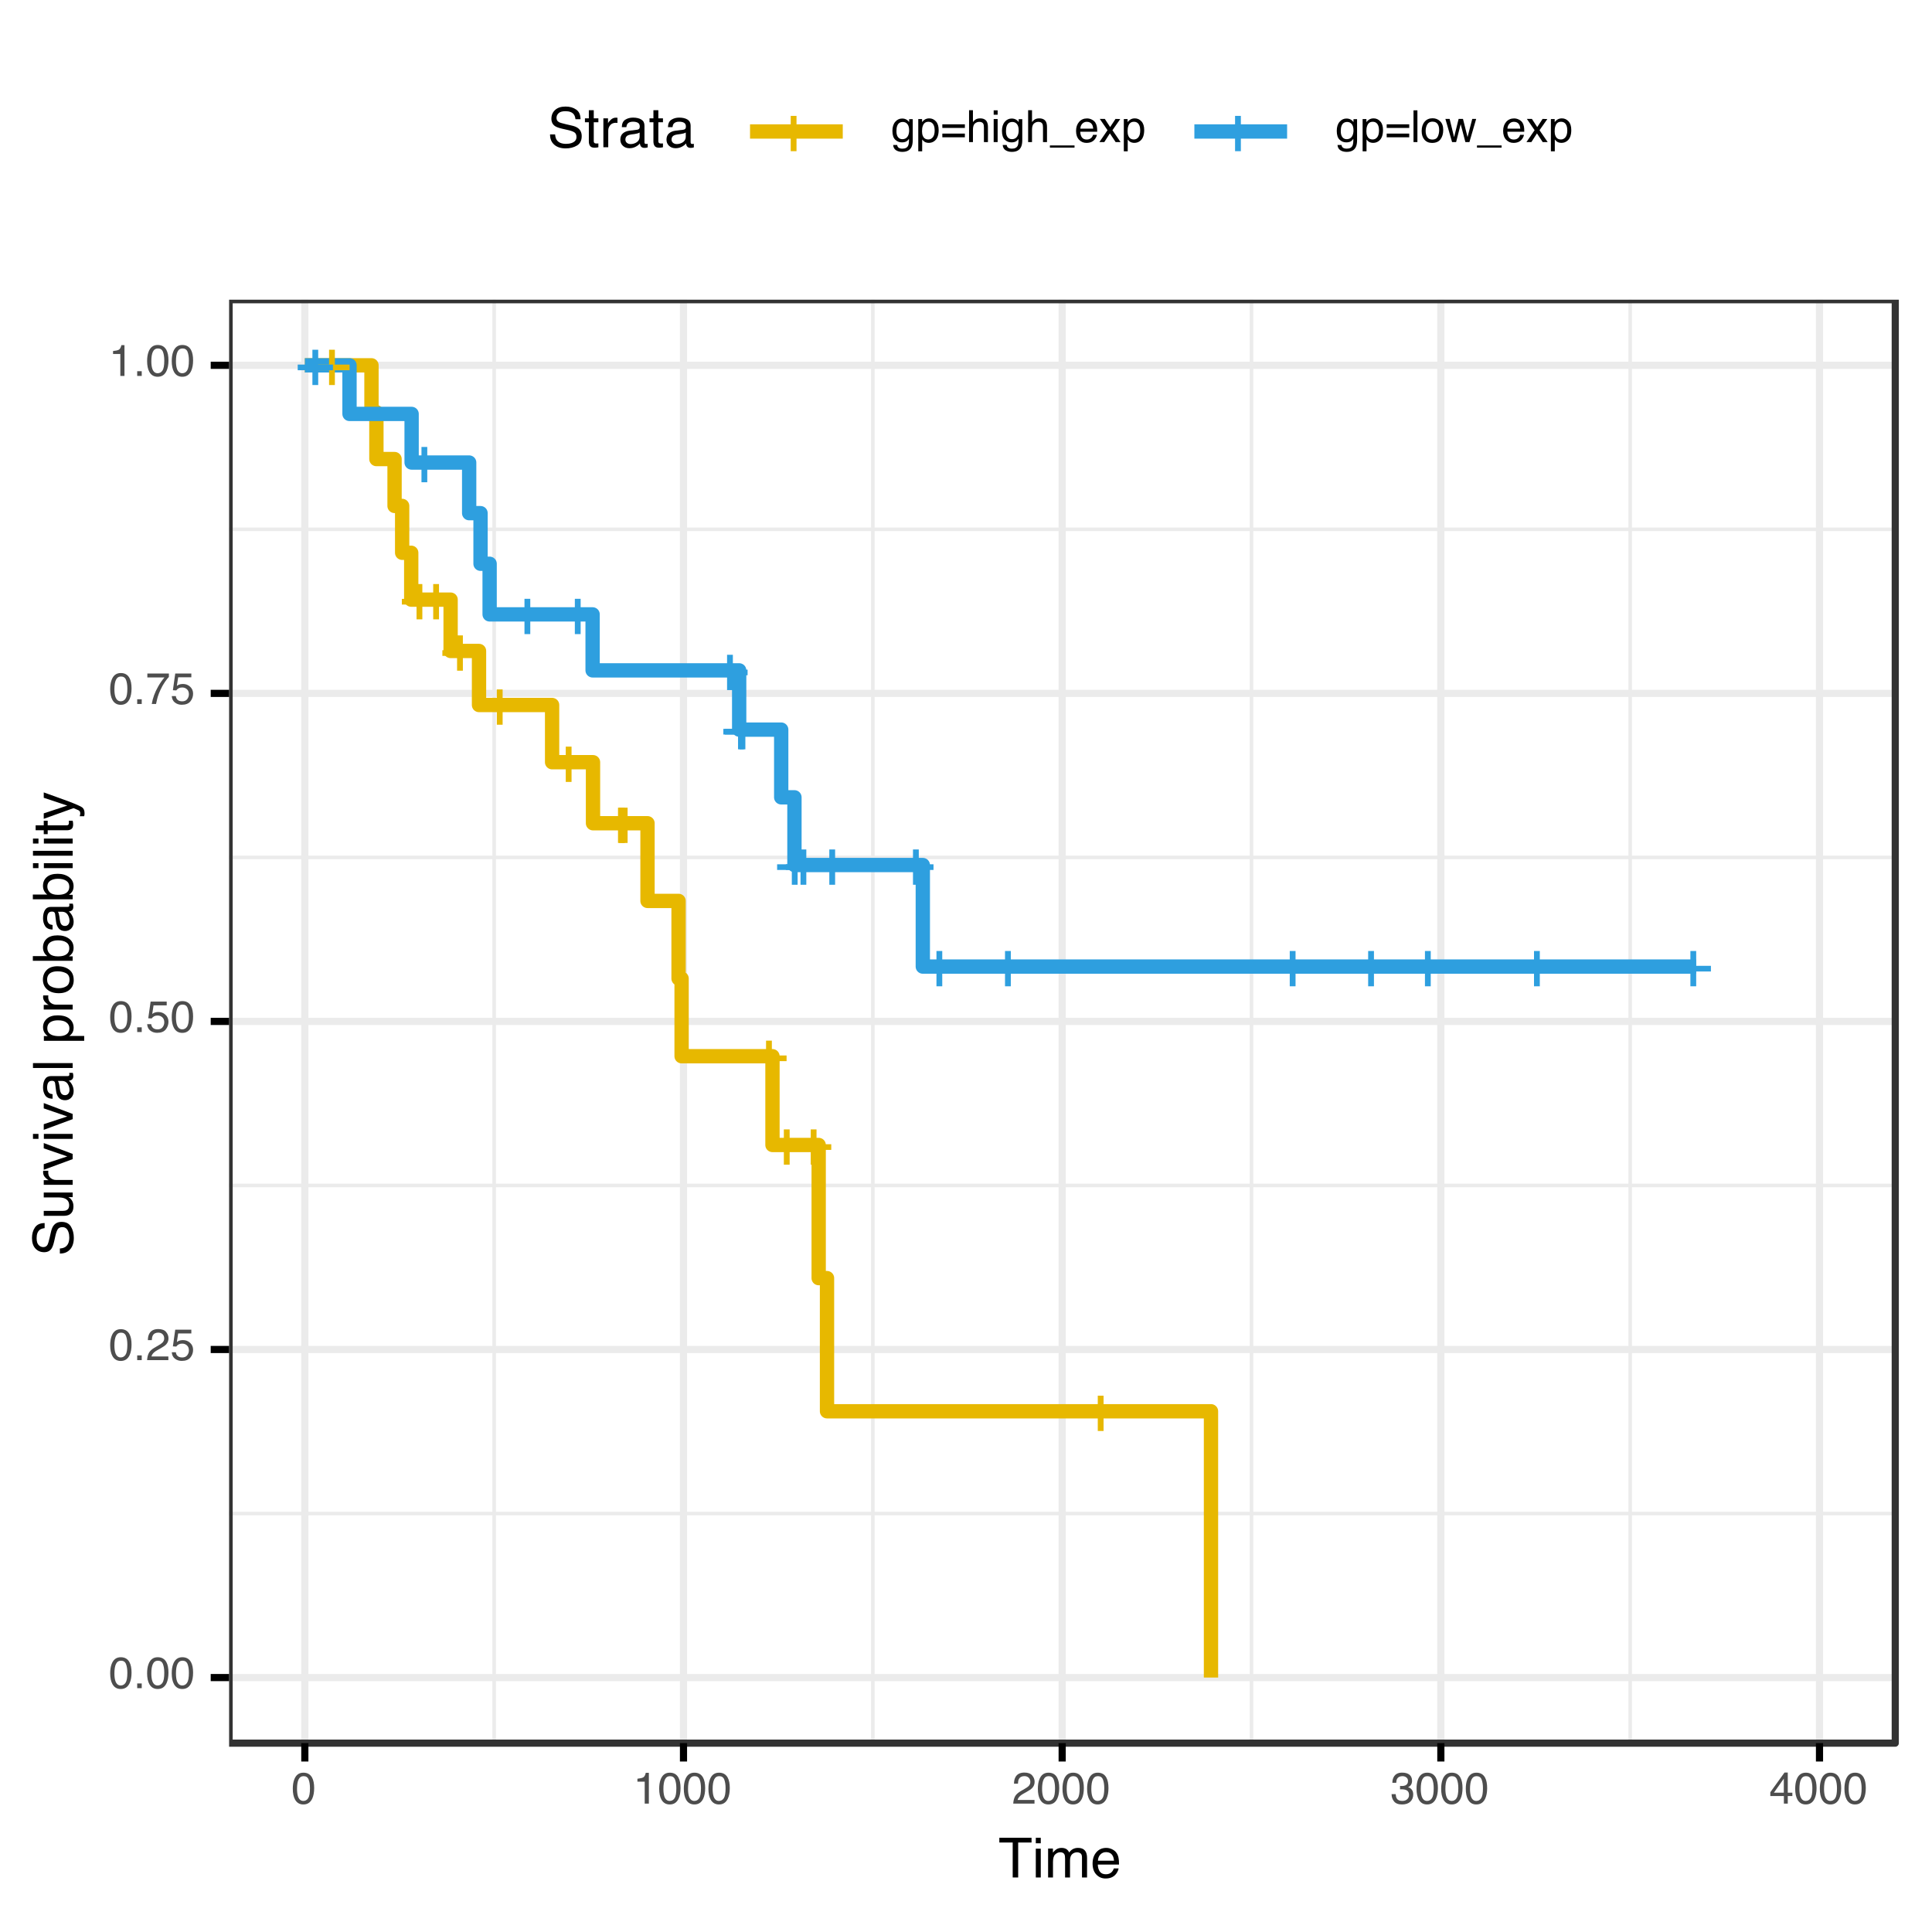 <?xml version="1.0" encoding="UTF-8"?>
<svg xmlns="http://www.w3.org/2000/svg" xmlns:xlink="http://www.w3.org/1999/xlink" width="288pt" height="288pt" viewBox="0 0 288 288" version="1.1">
<defs>
<g>
<symbol overflow="visible" id="glyph0-0">
<path style="stroke:none;" d=""/>
</symbol>
<symbol overflow="visible" id="glyph0-1">
<path style="stroke:none;" d="M 0.465 -2.207 L 0.465 -3.051 L 2.656 -3.051 L 2.656 -5.262 L 3.52 -5.262 L 3.52 -3.051 L 5.715 -3.051 L 5.715 -2.207 L 3.52 -2.207 L 3.52 0 L 2.656 0 L 2.656 -2.207 Z M 0.465 -2.207 "/>
</symbol>
<symbol overflow="visible" id="glyph1-0">
<path style="stroke:none;" d=""/>
</symbol>
<symbol overflow="visible" id="glyph1-1">
<path style="stroke:none;" d="M 1.785 -4.613 C 2.383 -4.613 2.812 -4.367 3.082 -3.875 C 3.289 -3.496 3.391 -2.977 3.391 -2.312 C 3.391 -1.688 3.297 -1.168 3.109 -0.758 C 2.84 -0.168 2.395 0.125 1.781 0.125 C 1.227 0.125 0.816 -0.113 0.543 -0.598 C 0.32 -1 0.207 -1.539 0.207 -2.215 C 0.207 -2.738 0.273 -3.188 0.41 -3.562 C 0.664 -4.266 1.121 -4.613 1.785 -4.613 Z M 1.777 -0.402 C 2.078 -0.402 2.32 -0.535 2.496 -0.801 C 2.676 -1.066 2.766 -1.566 2.766 -2.293 C 2.766 -2.816 2.699 -3.246 2.57 -3.586 C 2.441 -3.922 2.191 -4.094 1.82 -4.094 C 1.48 -4.094 1.23 -3.934 1.07 -3.609 C 0.914 -3.289 0.836 -2.816 0.836 -2.191 C 0.836 -1.723 0.887 -1.344 0.984 -1.059 C 1.141 -0.621 1.406 -0.402 1.777 -0.402 Z M 1.777 -0.402 "/>
</symbol>
<symbol overflow="visible" id="glyph1-2">
<path style="stroke:none;" d="M 0.562 -0.703 L 1.238 -0.703 L 1.238 0 L 0.562 0 Z M 0.562 -0.703 "/>
</symbol>
<symbol overflow="visible" id="glyph1-3">
<path style="stroke:none;" d="M 0.207 0 C 0.227 -0.398 0.309 -0.742 0.453 -1.039 C 0.598 -1.332 0.875 -1.598 1.289 -1.84 L 1.906 -2.199 C 2.184 -2.359 2.379 -2.496 2.492 -2.609 C 2.668 -2.789 2.754 -2.992 2.754 -3.223 C 2.754 -3.492 2.676 -3.703 2.512 -3.863 C 2.352 -4.02 2.137 -4.098 1.867 -4.098 C 1.473 -4.098 1.195 -3.949 1.043 -3.648 C 0.961 -3.488 0.918 -3.262 0.91 -2.977 L 0.32 -2.977 C 0.324 -3.379 0.398 -3.707 0.543 -3.961 C 0.793 -4.406 1.238 -4.629 1.871 -4.629 C 2.398 -4.629 2.785 -4.488 3.031 -4.203 C 3.273 -3.918 3.395 -3.598 3.395 -3.25 C 3.395 -2.879 3.266 -2.562 3.008 -2.301 C 2.855 -2.148 2.586 -1.965 2.199 -1.746 L 1.758 -1.5 C 1.547 -1.387 1.379 -1.273 1.262 -1.168 C 1.047 -0.98 0.91 -0.777 0.855 -0.547 L 3.375 -0.547 L 3.375 0 Z M 0.207 0 "/>
</symbol>
<symbol overflow="visible" id="glyph1-4">
<path style="stroke:none;" d="M 0.816 -1.176 C 0.855 -0.844 1.008 -0.617 1.277 -0.488 C 1.414 -0.426 1.574 -0.395 1.754 -0.395 C 2.098 -0.395 2.352 -0.504 2.516 -0.723 C 2.684 -0.941 2.766 -1.184 2.766 -1.449 C 2.766 -1.773 2.668 -2.023 2.469 -2.199 C 2.273 -2.375 2.039 -2.461 1.762 -2.461 C 1.562 -2.461 1.391 -2.422 1.25 -2.348 C 1.105 -2.27 0.984 -2.16 0.883 -2.023 L 0.379 -2.051 L 0.73 -4.539 L 3.129 -4.539 L 3.129 -3.977 L 1.168 -3.977 L 0.969 -2.695 C 1.078 -2.777 1.18 -2.836 1.277 -2.879 C 1.449 -2.949 1.648 -2.984 1.871 -2.984 C 2.297 -2.984 2.652 -2.848 2.949 -2.574 C 3.242 -2.301 3.391 -1.957 3.391 -1.539 C 3.391 -1.102 3.254 -0.715 2.984 -0.383 C 2.715 -0.051 2.285 0.117 1.695 0.117 C 1.32 0.117 0.988 0.012 0.699 -0.203 C 0.41 -0.414 0.246 -0.738 0.211 -1.176 Z M 0.816 -1.176 "/>
</symbol>
<symbol overflow="visible" id="glyph1-5">
<path style="stroke:none;" d="M 3.453 -4.539 L 3.453 -4.031 C 3.305 -3.887 3.105 -3.637 2.859 -3.281 C 2.613 -2.926 2.395 -2.539 2.207 -2.125 C 2.02 -1.723 1.879 -1.359 1.781 -1.027 C 1.719 -0.816 1.641 -0.473 1.539 0 L 0.898 0 C 1.047 -0.879 1.367 -1.758 1.867 -2.629 C 2.16 -3.141 2.469 -3.582 2.793 -3.953 L 0.242 -3.953 L 0.242 -4.539 Z M 3.453 -4.539 "/>
</symbol>
<symbol overflow="visible" id="glyph1-6">
<path style="stroke:none;" d="M 0.633 -3.27 L 0.633 -3.711 C 1.051 -3.754 1.344 -3.82 1.508 -3.918 C 1.672 -4.012 1.797 -4.238 1.879 -4.594 L 2.336 -4.594 L 2.336 0 L 1.719 0 L 1.719 -3.27 Z M 0.633 -3.27 "/>
</symbol>
<symbol overflow="visible" id="glyph1-7">
<path style="stroke:none;" d="M 1.715 0.125 C 1.168 0.125 0.773 -0.023 0.527 -0.324 C 0.281 -0.625 0.156 -0.988 0.156 -1.418 L 0.766 -1.418 C 0.789 -1.121 0.844 -0.902 0.93 -0.766 C 1.082 -0.523 1.352 -0.402 1.746 -0.402 C 2.051 -0.402 2.297 -0.484 2.48 -0.648 C 2.664 -0.812 2.758 -1.023 2.758 -1.281 C 2.758 -1.598 2.66 -1.82 2.469 -1.945 C 2.273 -2.074 2.004 -2.137 1.656 -2.137 C 1.617 -2.137 1.578 -2.137 1.539 -2.137 C 1.5 -2.133 1.457 -2.133 1.418 -2.129 L 1.418 -2.641 C 1.477 -2.637 1.527 -2.633 1.57 -2.629 C 1.609 -2.629 1.652 -2.625 1.703 -2.625 C 1.918 -2.625 2.098 -2.66 2.238 -2.73 C 2.48 -2.852 2.605 -3.066 2.605 -3.375 C 2.605 -3.605 2.523 -3.781 2.359 -3.906 C 2.195 -4.031 2.004 -4.094 1.789 -4.094 C 1.402 -4.094 1.133 -3.965 0.984 -3.707 C 0.902 -3.562 0.859 -3.363 0.848 -3.102 L 0.273 -3.102 C 0.273 -3.445 0.344 -3.734 0.48 -3.977 C 0.715 -4.406 1.133 -4.621 1.727 -4.621 C 2.199 -4.621 2.562 -4.516 2.82 -4.309 C 3.078 -4.098 3.207 -3.793 3.207 -3.395 C 3.207 -3.113 3.129 -2.883 2.977 -2.707 C 2.883 -2.598 2.762 -2.512 2.609 -2.449 C 2.852 -2.383 3.043 -2.254 3.18 -2.062 C 3.316 -1.875 3.383 -1.641 3.383 -1.367 C 3.383 -0.926 3.238 -0.566 2.949 -0.289 C 2.66 -0.012 2.246 0.125 1.715 0.125 Z M 1.715 0.125 "/>
</symbol>
<symbol overflow="visible" id="glyph1-8">
<path style="stroke:none;" d="M 2.18 -1.633 L 2.18 -3.727 L 0.703 -1.633 Z M 2.191 0 L 2.191 -1.129 L 0.168 -1.129 L 0.168 -1.695 L 2.281 -4.629 L 2.77 -4.629 L 2.77 -1.633 L 3.453 -1.633 L 3.453 -1.129 L 2.77 -1.129 L 2.77 0 Z M 2.191 0 "/>
</symbol>
<symbol overflow="visible" id="glyph1-9">
<path style="stroke:none;" d="M 1.645 -3.512 C 1.914 -3.512 2.152 -3.445 2.352 -3.312 C 2.461 -3.238 2.574 -3.129 2.688 -2.984 L 2.688 -3.418 L 3.223 -3.418 L 3.223 -0.281 C 3.223 0.156 3.156 0.504 3.027 0.758 C 2.789 1.227 2.336 1.461 1.664 1.461 C 1.293 1.461 0.98 1.375 0.727 1.211 C 0.473 1.043 0.332 0.781 0.305 0.43 L 0.895 0.43 C 0.922 0.582 0.977 0.703 1.059 0.785 C 1.191 0.914 1.398 0.98 1.68 0.98 C 2.125 0.98 2.414 0.824 2.551 0.508 C 2.633 0.324 2.672 -0.004 2.664 -0.48 C 2.547 -0.305 2.41 -0.172 2.246 -0.086 C 2.082 0 1.867 0.043 1.598 0.043 C 1.223 0.043 0.898 -0.09 0.617 -0.355 C 0.336 -0.621 0.195 -1.059 0.195 -1.672 C 0.195 -2.25 0.336 -2.703 0.621 -3.027 C 0.902 -3.352 1.242 -3.512 1.645 -3.512 Z M 2.688 -1.738 C 2.688 -2.168 2.598 -2.484 2.422 -2.691 C 2.246 -2.898 2.023 -3 1.75 -3 C 1.34 -3 1.062 -2.809 0.91 -2.426 C 0.832 -2.223 0.793 -1.953 0.793 -1.625 C 0.793 -1.234 0.871 -0.938 1.031 -0.738 C 1.188 -0.535 1.398 -0.434 1.664 -0.434 C 2.082 -0.434 2.375 -0.621 2.547 -0.996 C 2.641 -1.207 2.688 -1.457 2.688 -1.738 Z M 2.688 -1.738 "/>
</symbol>
<symbol overflow="visible" id="glyph1-10">
<path style="stroke:none;" d="M 1.883 -0.391 C 2.152 -0.391 2.379 -0.504 2.559 -0.73 C 2.738 -0.957 2.824 -1.297 2.824 -1.746 C 2.824 -2.02 2.785 -2.258 2.707 -2.457 C 2.555 -2.836 2.281 -3.027 1.883 -3.027 C 1.48 -3.027 1.207 -2.824 1.059 -2.422 C 0.977 -2.207 0.938 -1.938 0.938 -1.605 C 0.938 -1.34 0.977 -1.113 1.059 -0.926 C 1.207 -0.57 1.48 -0.391 1.883 -0.391 Z M 0.379 -3.434 L 0.945 -3.434 L 0.945 -2.977 C 1.062 -3.133 1.188 -3.254 1.324 -3.34 C 1.52 -3.469 1.75 -3.535 2.016 -3.535 C 2.406 -3.535 2.738 -3.387 3.012 -3.086 C 3.285 -2.785 3.418 -2.359 3.418 -1.801 C 3.418 -1.051 3.223 -0.512 2.828 -0.191 C 2.578 0.012 2.289 0.117 1.961 0.117 C 1.699 0.117 1.48 0.059 1.305 -0.055 C 1.203 -0.121 1.086 -0.23 0.961 -0.387 L 0.961 1.375 L 0.379 1.375 Z M 0.379 -3.434 "/>
</symbol>
<symbol overflow="visible" id="glyph1-11">
<path style="stroke:none;" d="M 3.656 -2.648 L 3.656 -2.109 L 0.297 -2.109 L 0.297 -2.648 Z M 3.656 -1.266 L 3.656 -0.715 L 0.297 -0.715 L 0.297 -1.266 Z M 3.656 -1.266 "/>
</symbol>
<symbol overflow="visible" id="glyph1-12">
<path style="stroke:none;" d="M 0.426 -4.75 L 1.004 -4.75 L 1.004 -2.984 C 1.141 -3.156 1.266 -3.281 1.375 -3.352 C 1.562 -3.473 1.797 -3.535 2.074 -3.535 C 2.574 -3.535 2.914 -3.359 3.094 -3.012 C 3.191 -2.82 3.238 -2.555 3.238 -2.215 L 3.238 0 L 2.641 0 L 2.641 -2.176 C 2.641 -2.43 2.609 -2.613 2.547 -2.734 C 2.441 -2.922 2.242 -3.016 1.953 -3.016 C 1.711 -3.016 1.496 -2.934 1.297 -2.77 C 1.102 -2.602 1.004 -2.289 1.004 -1.832 L 1.004 0 L 0.426 0 Z M 0.426 -4.75 "/>
</symbol>
<symbol overflow="visible" id="glyph1-13">
<path style="stroke:none;" d="M 0.426 -3.434 L 1.016 -3.434 L 1.016 0 L 0.426 0 Z M 0.426 -4.734 L 1.016 -4.734 L 1.016 -4.078 L 0.426 -4.078 Z M 0.426 -4.734 "/>
</symbol>
<symbol overflow="visible" id="glyph1-14">
<path style="stroke:none;" d="M 0 0.824 L 0 0.5 L 3.672 0.5 L 3.672 0.824 Z M 0 0.824 "/>
</symbol>
<symbol overflow="visible" id="glyph1-15">
<path style="stroke:none;" d="M 1.863 -3.527 C 2.109 -3.527 2.344 -3.473 2.574 -3.355 C 2.805 -3.242 2.98 -3.094 3.102 -2.91 C 3.215 -2.734 3.293 -2.531 3.332 -2.301 C 3.367 -2.141 3.383 -1.887 3.383 -1.539 L 0.855 -1.539 C 0.863 -1.191 0.949 -0.91 1.102 -0.699 C 1.258 -0.488 1.496 -0.379 1.82 -0.379 C 2.125 -0.379 2.367 -0.48 2.547 -0.68 C 2.648 -0.797 2.723 -0.93 2.766 -1.082 L 3.336 -1.082 C 3.32 -0.957 3.27 -0.816 3.184 -0.66 C 3.102 -0.504 3.004 -0.375 2.898 -0.277 C 2.723 -0.105 2.508 0.012 2.246 0.07 C 2.105 0.105 1.949 0.121 1.773 0.121 C 1.344 0.121 0.98 -0.035 0.68 -0.348 C 0.383 -0.66 0.23 -1.098 0.23 -1.66 C 0.23 -2.215 0.383 -2.664 0.684 -3.012 C 0.984 -3.355 1.379 -3.527 1.863 -3.527 Z M 2.789 -2 C 2.766 -2.254 2.711 -2.453 2.625 -2.605 C 2.465 -2.883 2.199 -3.023 1.828 -3.023 C 1.562 -3.023 1.336 -2.926 1.156 -2.734 C 0.977 -2.543 0.879 -2.297 0.871 -2 Z M 2.789 -2 "/>
</symbol>
<symbol overflow="visible" id="glyph1-16">
<path style="stroke:none;" d="M 0.098 -3.453 L 0.848 -3.453 L 1.641 -2.238 L 2.441 -3.453 L 3.148 -3.434 L 1.984 -1.77 L 3.199 0 L 2.457 0 L 1.602 -1.297 L 0.77 0 L 0.035 0 L 1.25 -1.77 Z M 0.098 -3.453 "/>
</symbol>
<symbol overflow="visible" id="glyph1-17">
<path style="stroke:none;" d="M 0.441 -4.734 L 1.023 -4.734 L 1.023 0 L 0.441 0 Z M 0.441 -4.734 "/>
</symbol>
<symbol overflow="visible" id="glyph1-18">
<path style="stroke:none;" d="M 1.793 -0.375 C 2.18 -0.375 2.441 -0.52 2.586 -0.809 C 2.73 -1.102 2.801 -1.426 2.801 -1.781 C 2.801 -2.105 2.75 -2.367 2.645 -2.566 C 2.48 -2.887 2.199 -3.047 1.801 -3.047 C 1.445 -3.047 1.188 -2.91 1.027 -2.641 C 0.867 -2.367 0.785 -2.043 0.785 -1.66 C 0.785 -1.293 0.867 -0.984 1.027 -0.742 C 1.188 -0.496 1.445 -0.375 1.793 -0.375 Z M 1.816 -3.551 C 2.262 -3.551 2.637 -3.402 2.945 -3.105 C 3.254 -2.809 3.406 -2.375 3.406 -1.797 C 3.406 -1.242 3.27 -0.781 3 -0.418 C 2.73 -0.055 2.309 0.125 1.738 0.125 C 1.266 0.125 0.887 -0.035 0.609 -0.355 C 0.328 -0.676 0.191 -1.109 0.191 -1.648 C 0.191 -2.23 0.336 -2.691 0.633 -3.035 C 0.926 -3.379 1.32 -3.551 1.816 -3.551 Z M 1.816 -3.551 "/>
</symbol>
<symbol overflow="visible" id="glyph1-19">
<path style="stroke:none;" d="M 0.691 -3.453 L 1.355 -0.73 L 2.031 -3.453 L 2.68 -3.453 L 3.359 -0.746 L 4.062 -3.453 L 4.645 -3.453 L 3.641 0 L 3.039 0 L 2.336 -2.672 L 1.656 0 L 1.055 0 L 0.059 -3.453 Z M 0.691 -3.453 "/>
</symbol>
<symbol overflow="visible" id="glyph2-0">
<path style="stroke:none;" d=""/>
</symbol>
<symbol overflow="visible" id="glyph2-1">
<path style="stroke:none;" d="M 4.934 -5.918 L 4.934 -5.211 L 2.941 -5.211 L 2.941 0 L 2.125 0 L 2.125 -5.211 L 0.133 -5.211 L 0.133 -5.918 Z M 4.934 -5.918 "/>
</symbol>
<symbol overflow="visible" id="glyph2-2">
<path style="stroke:none;" d="M 0.531 -4.293 L 1.27 -4.293 L 1.27 0 L 0.531 0 Z M 0.531 -5.918 L 1.27 -5.918 L 1.27 -5.098 L 0.531 -5.098 Z M 0.531 -5.918 "/>
</symbol>
<symbol overflow="visible" id="glyph2-3">
<path style="stroke:none;" d="M 0.531 -4.312 L 1.25 -4.312 L 1.25 -3.703 C 1.422 -3.914 1.578 -4.07 1.715 -4.164 C 1.953 -4.328 2.227 -4.41 2.531 -4.41 C 2.875 -4.41 3.148 -4.328 3.359 -4.156 C 3.477 -4.059 3.586 -3.918 3.684 -3.73 C 3.844 -3.961 4.031 -4.133 4.25 -4.242 C 4.469 -4.355 4.711 -4.41 4.984 -4.41 C 5.562 -4.41 5.957 -4.203 6.168 -3.781 C 6.281 -3.555 6.336 -3.254 6.336 -2.871 L 6.336 0 L 5.582 0 L 5.582 -2.996 C 5.582 -3.285 5.512 -3.48 5.367 -3.59 C 5.223 -3.695 5.047 -3.75 4.844 -3.75 C 4.559 -3.75 4.312 -3.656 4.105 -3.465 C 3.902 -3.273 3.797 -2.957 3.797 -2.508 L 3.797 0 L 3.062 0 L 3.062 -2.816 C 3.062 -3.109 3.027 -3.32 2.957 -3.457 C 2.848 -3.656 2.641 -3.758 2.34 -3.758 C 2.066 -3.758 1.816 -3.652 1.594 -3.441 C 1.367 -3.227 1.258 -2.844 1.258 -2.289 L 1.258 0 L 0.531 0 Z M 0.531 -4.312 "/>
</symbol>
<symbol overflow="visible" id="glyph2-4">
<path style="stroke:none;" d="M 2.328 -4.41 C 2.633 -4.41 2.93 -4.34 3.219 -4.195 C 3.508 -4.051 3.727 -3.867 3.875 -3.637 C 4.02 -3.418 4.117 -3.168 4.164 -2.875 C 4.207 -2.676 4.23 -2.359 4.23 -1.926 L 1.066 -1.926 C 1.082 -1.488 1.184 -1.137 1.379 -0.871 C 1.57 -0.605 1.871 -0.477 2.277 -0.477 C 2.656 -0.477 2.957 -0.602 3.184 -0.852 C 3.312 -0.996 3.402 -1.164 3.457 -1.352 L 4.168 -1.352 C 4.148 -1.195 4.09 -1.02 3.98 -0.824 C 3.875 -0.629 3.758 -0.469 3.625 -0.348 C 3.406 -0.133 3.133 0.012 2.809 0.09 C 2.633 0.133 2.438 0.152 2.215 0.152 C 1.68 0.152 1.223 -0.043 0.852 -0.434 C 0.477 -0.824 0.289 -1.371 0.289 -2.074 C 0.289 -2.766 0.477 -3.328 0.855 -3.762 C 1.23 -4.195 1.723 -4.41 2.328 -4.41 Z M 3.484 -2.5 C 3.453 -2.816 3.387 -3.066 3.277 -3.254 C 3.078 -3.605 2.75 -3.777 2.285 -3.777 C 1.953 -3.777 1.672 -3.66 1.445 -3.418 C 1.219 -3.176 1.102 -2.871 1.086 -2.5 Z M 3.484 -2.5 "/>
</symbol>
<symbol overflow="visible" id="glyph2-5">
<path style="stroke:none;" d="M 1.152 -1.91 C 1.172 -1.574 1.25 -1.301 1.391 -1.09 C 1.656 -0.699 2.125 -0.504 2.797 -0.504 C 3.098 -0.504 3.371 -0.547 3.617 -0.633 C 4.094 -0.801 4.336 -1.098 4.336 -1.527 C 4.336 -1.848 4.234 -2.078 4.031 -2.215 C 3.828 -2.352 3.508 -2.465 3.074 -2.566 L 2.273 -2.746 C 1.75 -2.863 1.379 -2.996 1.16 -3.137 C 0.785 -3.383 0.598 -3.754 0.598 -4.246 C 0.598 -4.777 0.781 -5.215 1.148 -5.555 C 1.516 -5.895 2.035 -6.066 2.711 -6.066 C 3.332 -6.066 3.859 -5.918 4.293 -5.617 C 4.727 -5.316 4.941 -4.84 4.941 -4.18 L 4.188 -4.18 C 4.148 -4.496 4.062 -4.742 3.93 -4.91 C 3.688 -5.219 3.273 -5.375 2.688 -5.375 C 2.215 -5.375 1.875 -5.273 1.668 -5.074 C 1.461 -4.875 1.359 -4.645 1.359 -4.383 C 1.359 -4.094 1.477 -3.879 1.719 -3.746 C 1.879 -3.66 2.238 -3.555 2.797 -3.426 L 3.625 -3.234 C 4.027 -3.145 4.336 -3.02 4.551 -2.859 C 4.926 -2.582 5.117 -2.184 5.117 -1.656 C 5.117 -1 4.879 -0.531 4.402 -0.25 C 3.926 0.031 3.371 0.172 2.738 0.172 C 2.004 0.172 1.426 -0.016 1.012 -0.391 C 0.594 -0.766 0.391 -1.27 0.398 -1.91 Z M 1.152 -1.91 "/>
</symbol>
<symbol overflow="visible" id="glyph2-6">
<path style="stroke:none;" d="M 0.676 -5.52 L 1.41 -5.52 L 1.41 -4.312 L 2.098 -4.312 L 2.098 -3.723 L 1.41 -3.723 L 1.41 -0.906 C 1.41 -0.758 1.461 -0.656 1.562 -0.605 C 1.621 -0.574 1.715 -0.559 1.844 -0.559 C 1.879 -0.559 1.918 -0.562 1.957 -0.562 C 1.996 -0.562 2.047 -0.566 2.098 -0.57 L 2.098 0 C 2.016 0.023 1.93 0.043 1.84 0.051 C 1.75 0.062 1.652 0.07 1.547 0.07 C 1.207 0.07 0.98 -0.02 0.859 -0.191 C 0.738 -0.363 0.676 -0.59 0.676 -0.867 L 0.676 -3.723 L 0.094 -3.723 L 0.094 -4.312 L 0.676 -4.312 Z M 0.676 -5.52 "/>
</symbol>
<symbol overflow="visible" id="glyph2-7">
<path style="stroke:none;" d="M 0.551 -4.312 L 1.242 -4.312 L 1.242 -3.57 C 1.297 -3.715 1.434 -3.891 1.656 -4.098 C 1.875 -4.305 2.129 -4.41 2.418 -4.41 C 2.43 -4.41 2.453 -4.41 2.484 -4.406 C 2.516 -4.402 2.574 -4.398 2.652 -4.391 L 2.652 -3.625 C 2.609 -3.633 2.566 -3.641 2.531 -3.641 C 2.496 -3.645 2.457 -3.645 2.414 -3.645 C 2.047 -3.645 1.766 -3.527 1.57 -3.293 C 1.375 -3.059 1.277 -2.789 1.277 -2.48 L 1.277 0 L 0.551 0 Z M 0.551 -4.312 "/>
</symbol>
<symbol overflow="visible" id="glyph2-8">
<path style="stroke:none;" d="M 1.086 -1.148 C 1.086 -0.938 1.164 -0.773 1.316 -0.652 C 1.469 -0.531 1.652 -0.473 1.859 -0.473 C 2.117 -0.473 2.363 -0.531 2.602 -0.648 C 3.004 -0.844 3.207 -1.164 3.207 -1.609 L 3.207 -2.195 C 3.117 -2.141 3.004 -2.094 2.863 -2.055 C 2.723 -2.016 2.586 -1.988 2.453 -1.973 L 2.016 -1.918 C 1.75 -1.883 1.555 -1.828 1.422 -1.754 C 1.199 -1.625 1.086 -1.426 1.086 -1.148 Z M 2.844 -2.613 C 3.012 -2.637 3.121 -2.707 3.18 -2.824 C 3.211 -2.887 3.227 -2.98 3.227 -3.102 C 3.227 -3.348 3.141 -3.527 2.961 -3.641 C 2.785 -3.75 2.535 -3.809 2.207 -3.809 C 1.828 -3.809 1.559 -3.703 1.402 -3.5 C 1.312 -3.387 1.254 -3.219 1.23 -2.996 L 0.551 -2.996 C 0.566 -3.527 0.738 -3.898 1.07 -4.105 C 1.402 -4.316 1.785 -4.418 2.223 -4.418 C 2.73 -4.418 3.145 -4.324 3.461 -4.129 C 3.773 -3.938 3.93 -3.637 3.93 -3.227 L 3.93 -0.742 C 3.93 -0.668 3.945 -0.605 3.977 -0.559 C 4.008 -0.516 4.074 -0.492 4.172 -0.492 C 4.203 -0.492 4.242 -0.492 4.281 -0.496 C 4.32 -0.5 4.367 -0.508 4.41 -0.516 L 4.41 0.02 C 4.297 0.051 4.211 0.074 4.152 0.082 C 4.094 0.09 4.012 0.094 3.91 0.094 C 3.66 0.094 3.48 0.004 3.367 -0.172 C 3.309 -0.266 3.266 -0.398 3.242 -0.57 C 3.094 -0.379 2.883 -0.211 2.605 -0.07 C 2.328 0.074 2.023 0.145 1.691 0.145 C 1.293 0.145 0.965 0.023 0.711 -0.219 C 0.457 -0.461 0.332 -0.766 0.332 -1.133 C 0.332 -1.531 0.457 -1.844 0.703 -2.062 C 0.953 -2.281 1.281 -2.418 1.688 -2.469 Z M 2.844 -2.613 "/>
</symbol>
<symbol overflow="visible" id="glyph3-0">
<path style="stroke:none;" d=""/>
</symbol>
<symbol overflow="visible" id="glyph3-1">
<path style="stroke:none;" d="M -1.91 -1.152 C -1.574 -1.172 -1.301 -1.25 -1.09 -1.391 C -0.699 -1.656 -0.504 -2.125 -0.504 -2.797 C -0.504 -3.098 -0.547 -3.371 -0.633 -3.617 C -0.801 -4.094 -1.098 -4.336 -1.527 -4.336 C -1.848 -4.336 -2.078 -4.234 -2.215 -4.031 C -2.348 -3.828 -2.465 -3.508 -2.566 -3.074 L -2.746 -2.273 C -2.863 -1.75 -2.996 -1.379 -3.137 -1.16 C -3.383 -0.785 -3.754 -0.598 -4.246 -0.598 C -4.777 -0.598 -5.215 -0.781 -5.555 -1.148 C -5.895 -1.516 -6.066 -2.035 -6.066 -2.711 C -6.066 -3.332 -5.918 -3.859 -5.617 -4.293 C -5.316 -4.727 -4.84 -4.941 -4.18 -4.941 L -4.18 -4.188 C -4.496 -4.148 -4.742 -4.062 -4.91 -3.934 C -5.219 -3.688 -5.375 -3.273 -5.375 -2.688 C -5.375 -2.215 -5.273 -1.875 -5.074 -1.668 C -4.875 -1.461 -4.645 -1.359 -4.383 -1.359 C -4.094 -1.359 -3.879 -1.477 -3.746 -1.719 C -3.66 -1.879 -3.555 -2.238 -3.426 -2.797 L -3.234 -3.625 C -3.145 -4.027 -3.02 -4.336 -2.859 -4.551 C -2.582 -4.926 -2.184 -5.117 -1.656 -5.117 C -1 -5.117 -0.531 -4.879 -0.25 -4.402 C 0.031 -3.926 0.172 -3.371 0.172 -2.738 C 0.172 -2.004 -0.016 -1.426 -0.391 -1.012 C -0.766 -0.594 -1.27 -0.391 -1.91 -0.398 Z M -1.91 -1.152 "/>
</symbol>
<symbol overflow="visible" id="glyph3-2">
<path style="stroke:none;" d="M -4.312 -1.258 L -1.449 -1.258 C -1.23 -1.258 -1.051 -1.293 -0.91 -1.363 C -0.652 -1.492 -0.523 -1.73 -0.523 -2.082 C -0.523 -2.586 -0.75 -2.93 -1.199 -3.113 C -1.441 -3.215 -1.773 -3.262 -2.195 -3.262 L -4.312 -3.262 L -4.312 -3.988 L 0 -3.988 L 0 -3.305 L -0.637 -3.312 C -0.473 -3.219 -0.336 -3.102 -0.223 -2.961 C 0.004 -2.684 0.117 -2.348 0.117 -1.953 C 0.117 -1.34 -0.09 -0.918 -0.5 -0.695 C -0.719 -0.574 -1.016 -0.516 -1.383 -0.516 L -4.312 -0.516 Z M -4.312 -1.258 "/>
</symbol>
<symbol overflow="visible" id="glyph3-3">
<path style="stroke:none;" d="M -4.312 -0.551 L -4.312 -1.242 L -3.57 -1.242 C -3.715 -1.297 -3.891 -1.434 -4.098 -1.656 C -4.305 -1.875 -4.41 -2.129 -4.41 -2.418 C -4.41 -2.43 -4.41 -2.453 -4.406 -2.484 C -4.402 -2.516 -4.398 -2.574 -4.391 -2.652 L -3.625 -2.652 C -3.633 -2.609 -3.641 -2.566 -3.641 -2.531 C -3.645 -2.496 -3.645 -2.457 -3.645 -2.414 C -3.645 -2.047 -3.527 -1.766 -3.293 -1.57 C -3.059 -1.375 -2.789 -1.277 -2.48 -1.277 L 0 -1.277 L 0 -0.551 Z M -4.312 -0.551 "/>
</symbol>
<symbol overflow="visible" id="glyph3-4">
<path style="stroke:none;" d="M -4.312 -0.887 L -0.801 -2.039 L -4.312 -3.242 L -4.312 -4.035 L 0 -2.41 L 0 -1.637 L -4.312 -0.043 Z M -4.312 -0.887 "/>
</symbol>
<symbol overflow="visible" id="glyph3-5">
<path style="stroke:none;" d="M -4.293 -0.531 L -4.293 -1.27 L 0 -1.27 L 0 -0.531 Z M -5.918 -0.531 L -5.918 -1.27 L -5.098 -1.27 L -5.098 -0.531 Z M -5.918 -0.531 "/>
</symbol>
<symbol overflow="visible" id="glyph3-6">
<path style="stroke:none;" d="M -1.148 -1.086 C -0.938 -1.086 -0.773 -1.164 -0.652 -1.316 C -0.531 -1.469 -0.473 -1.652 -0.473 -1.859 C -0.473 -2.117 -0.531 -2.363 -0.648 -2.602 C -0.844 -3.004 -1.164 -3.207 -1.609 -3.207 L -2.195 -3.207 C -2.141 -3.117 -2.094 -3.004 -2.055 -2.863 C -2.016 -2.723 -1.988 -2.586 -1.973 -2.453 L -1.918 -2.016 C -1.883 -1.75 -1.828 -1.555 -1.754 -1.422 C -1.625 -1.199 -1.426 -1.086 -1.148 -1.086 Z M -2.613 -2.844 C -2.637 -3.012 -2.707 -3.121 -2.824 -3.18 C -2.887 -3.211 -2.98 -3.227 -3.102 -3.227 C -3.348 -3.227 -3.527 -3.141 -3.641 -2.961 C -3.75 -2.785 -3.809 -2.535 -3.809 -2.207 C -3.809 -1.828 -3.703 -1.559 -3.5 -1.402 C -3.387 -1.312 -3.219 -1.254 -2.996 -1.23 L -2.996 -0.551 C -3.527 -0.566 -3.898 -0.738 -4.105 -1.07 C -4.316 -1.402 -4.418 -1.785 -4.418 -2.223 C -4.418 -2.73 -4.324 -3.145 -4.129 -3.461 C -3.938 -3.773 -3.637 -3.93 -3.227 -3.93 L -0.742 -3.93 C -0.668 -3.93 -0.605 -3.945 -0.559 -3.977 C -0.516 -4.008 -0.492 -4.074 -0.492 -4.172 C -0.492 -4.203 -0.492 -4.242 -0.496 -4.281 C -0.5 -4.32 -0.508 -4.367 -0.516 -4.41 L 0.02 -4.41 C 0.051 -4.297 0.074 -4.211 0.082 -4.152 C 0.09 -4.094 0.094 -4.012 0.094 -3.91 C 0.094 -3.66 0.004 -3.48 -0.172 -3.367 C -0.266 -3.309 -0.398 -3.266 -0.57 -3.242 C -0.379 -3.094 -0.211 -2.883 -0.07 -2.605 C 0.074 -2.328 0.145 -2.023 0.145 -1.691 C 0.145 -1.293 0.023 -0.965 -0.219 -0.711 C -0.461 -0.457 -0.766 -0.332 -1.133 -0.332 C -1.531 -0.332 -1.844 -0.457 -2.062 -0.703 C -2.281 -0.953 -2.418 -1.281 -2.469 -1.688 Z M -2.613 -2.844 "/>
</symbol>
<symbol overflow="visible" id="glyph3-7">
<path style="stroke:none;" d="M -5.918 -0.551 L -5.918 -1.277 L 0 -1.277 L 0 -0.551 Z M -5.918 -0.551 "/>
</symbol>
<symbol overflow="visible" id="glyph3-8">
<g>
</g>
</symbol>
<symbol overflow="visible" id="glyph3-9">
<path style="stroke:none;" d="M -0.488 -2.352 C -0.488 -2.691 -0.629 -2.973 -0.914 -3.195 C -1.195 -3.422 -1.621 -3.531 -2.184 -3.531 C -2.527 -3.531 -2.824 -3.484 -3.07 -3.383 C -3.547 -3.195 -3.781 -2.852 -3.781 -2.352 C -3.781 -1.852 -3.531 -1.508 -3.031 -1.32 C -2.762 -1.223 -2.418 -1.172 -2.008 -1.172 C -1.672 -1.172 -1.391 -1.223 -1.156 -1.32 C -0.711 -1.508 -0.488 -1.852 -0.488 -2.352 Z M -4.293 -0.477 L -4.293 -1.18 L -3.723 -1.18 C -3.918 -1.324 -4.07 -1.484 -4.176 -1.656 C -4.34 -1.898 -4.418 -2.188 -4.418 -2.52 C -4.418 -3.008 -4.23 -3.422 -3.855 -3.762 C -3.48 -4.102 -2.949 -4.273 -2.25 -4.273 C -1.312 -4.273 -0.641 -4.027 -0.238 -3.535 C 0.016 -3.227 0.145 -2.863 0.145 -2.449 C 0.145 -2.125 0.074 -1.852 -0.07 -1.633 C -0.148 -1.504 -0.289 -1.359 -0.484 -1.199 L 1.719 -1.199 L 1.719 -0.477 Z M -4.293 -0.477 "/>
</symbol>
<symbol overflow="visible" id="glyph3-10">
<path style="stroke:none;" d="M -0.469 -2.242 C -0.469 -2.723 -0.648 -3.055 -1.012 -3.234 C -1.375 -3.41 -1.781 -3.5 -2.227 -3.5 C -2.629 -3.5 -2.957 -3.438 -3.211 -3.309 C -3.609 -3.105 -3.809 -2.75 -3.809 -2.25 C -3.809 -1.809 -3.637 -1.488 -3.301 -1.285 C -2.961 -1.082 -2.551 -0.984 -2.074 -0.984 C -1.617 -0.984 -1.234 -1.082 -0.926 -1.285 C -0.621 -1.488 -0.469 -1.805 -0.469 -2.242 Z M -4.438 -2.273 C -4.438 -2.828 -4.254 -3.297 -3.883 -3.684 C -3.512 -4.066 -2.969 -4.258 -2.246 -4.258 C -1.551 -4.258 -0.977 -4.09 -0.523 -3.75 C -0.07 -3.41 0.156 -2.887 0.156 -2.176 C 0.156 -1.582 -0.043 -1.109 -0.445 -0.762 C -0.848 -0.414 -1.387 -0.238 -2.062 -0.238 C -2.789 -0.238 -3.363 -0.422 -3.793 -0.789 C -4.223 -1.156 -4.438 -1.652 -4.438 -2.273 Z M -4.438 -2.273 "/>
</symbol>
<symbol overflow="visible" id="glyph3-11">
<path style="stroke:none;" d="M -5.938 -0.477 L -5.938 -1.18 L -3.789 -1.18 C -3.996 -1.34 -4.156 -1.527 -4.266 -1.75 C -4.375 -1.969 -4.426 -2.207 -4.426 -2.465 C -4.426 -3.004 -4.242 -3.438 -3.875 -3.773 C -3.504 -4.105 -2.961 -4.273 -2.238 -4.273 C -1.559 -4.273 -0.992 -4.109 -0.539 -3.777 C -0.09 -3.449 0.137 -2.992 0.137 -2.406 C 0.137 -2.078 0.059 -1.801 -0.102 -1.574 C -0.195 -1.441 -0.344 -1.297 -0.551 -1.145 L 0 -1.145 L 0 -0.477 Z M -0.504 -2.359 C -0.504 -2.754 -0.66 -3.047 -0.973 -3.242 C -1.281 -3.438 -1.691 -3.531 -2.203 -3.531 C -2.656 -3.531 -3.035 -3.434 -3.332 -3.242 C -3.629 -3.047 -3.777 -2.758 -3.777 -2.379 C -3.777 -2.051 -3.656 -1.762 -3.41 -1.512 C -3.168 -1.266 -2.766 -1.141 -2.203 -1.141 C -1.797 -1.141 -1.469 -1.191 -1.215 -1.293 C -0.742 -1.484 -0.504 -1.84 -0.504 -2.359 Z M -0.504 -2.359 "/>
</symbol>
<symbol overflow="visible" id="glyph3-12">
<path style="stroke:none;" d="M -5.52 -0.676 L -5.52 -1.41 L -4.312 -1.41 L -4.312 -2.098 L -3.723 -2.098 L -3.723 -1.41 L -0.906 -1.41 C -0.758 -1.41 -0.656 -1.461 -0.605 -1.562 C -0.574 -1.621 -0.559 -1.715 -0.559 -1.844 C -0.559 -1.879 -0.562 -1.918 -0.562 -1.957 C -0.562 -1.996 -0.566 -2.047 -0.57 -2.098 L 0 -2.098 C 0.023 -2.016 0.043 -1.93 0.051 -1.84 C 0.062 -1.75 0.07 -1.652 0.07 -1.547 C 0.07 -1.207 -0.02 -0.98 -0.191 -0.859 C -0.363 -0.738 -0.59 -0.676 -0.867 -0.676 L -3.723 -0.676 L -3.723 -0.094 L -4.312 -0.094 L -4.312 -0.676 Z M -5.52 -0.676 "/>
</symbol>
<symbol overflow="visible" id="glyph3-13">
<path style="stroke:none;" d="M -4.312 -3.227 L -4.312 -4.027 C -4.039 -3.926 -3.406 -3.699 -2.422 -3.348 C -1.68 -3.086 -1.074 -2.863 -0.609 -2.688 C 0.492 -2.27 1.164 -1.973 1.406 -1.801 C 1.648 -1.629 1.77 -1.332 1.77 -0.914 C 1.77 -0.812 1.766 -0.734 1.758 -0.68 C 1.75 -0.625 1.734 -0.555 1.711 -0.477 L 1.051 -0.477 C 1.086 -0.602 1.109 -0.691 1.117 -0.75 C 1.125 -0.805 1.129 -0.855 1.129 -0.898 C 1.129 -1.031 1.105 -1.133 1.062 -1.195 C 1.016 -1.258 0.961 -1.312 0.898 -1.352 C 0.875 -1.367 0.766 -1.414 0.566 -1.5 C 0.367 -1.582 0.223 -1.641 0.125 -1.68 L -4.312 -0.086 L -4.312 -0.906 L -0.801 -2.062 Z M -4.312 -3.227 "/>
</symbol>
</g>
<clipPath id="clip1">
  <path d="M 34.152 44.676 L 283 44.676 L 283 260 L 34.152 260 Z M 34.152 44.676 "/>
</clipPath>
<clipPath id="clip2">
  <path d="M 34.152 225 L 283 225 L 283 226 L 34.152 226 Z M 34.152 225 "/>
</clipPath>
<clipPath id="clip3">
  <path d="M 34.152 176 L 283 176 L 283 177 L 34.152 177 Z M 34.152 176 "/>
</clipPath>
<clipPath id="clip4">
  <path d="M 34.152 127 L 283 127 L 283 129 L 34.152 129 Z M 34.152 127 "/>
</clipPath>
<clipPath id="clip5">
  <path d="M 34.152 78 L 283 78 L 283 80 L 34.152 80 Z M 34.152 78 "/>
</clipPath>
<clipPath id="clip6">
  <path d="M 73 44.676 L 74 44.676 L 74 260.848 L 73 260.848 Z M 73 44.676 "/>
</clipPath>
<clipPath id="clip7">
  <path d="M 129 44.676 L 131 44.676 L 131 260.848 L 129 260.848 Z M 129 44.676 "/>
</clipPath>
<clipPath id="clip8">
  <path d="M 186 44.676 L 187 44.676 L 187 260.848 L 186 260.848 Z M 186 44.676 "/>
</clipPath>
<clipPath id="clip9">
  <path d="M 242 44.676 L 244 44.676 L 244 260.848 L 242 260.848 Z M 242 44.676 "/>
</clipPath>
<clipPath id="clip10">
  <path d="M 34.152 249 L 283.523 249 L 283.523 251 L 34.152 251 Z M 34.152 249 "/>
</clipPath>
<clipPath id="clip11">
  <path d="M 34.152 200 L 283.523 200 L 283.523 202 L 34.152 202 Z M 34.152 200 "/>
</clipPath>
<clipPath id="clip12">
  <path d="M 34.152 151 L 283.523 151 L 283.523 153 L 34.152 153 Z M 34.152 151 "/>
</clipPath>
<clipPath id="clip13">
  <path d="M 34.152 102 L 283.523 102 L 283.523 104 L 34.152 104 Z M 34.152 102 "/>
</clipPath>
<clipPath id="clip14">
  <path d="M 34.152 53 L 283.523 53 L 283.523 55 L 34.152 55 Z M 34.152 53 "/>
</clipPath>
<clipPath id="clip15">
  <path d="M 44 44.676 L 46 44.676 L 46 260.848 L 44 260.848 Z M 44 44.676 "/>
</clipPath>
<clipPath id="clip16">
  <path d="M 101 44.676 L 103 44.676 L 103 260.848 L 101 260.848 Z M 101 44.676 "/>
</clipPath>
<clipPath id="clip17">
  <path d="M 157 44.676 L 159 44.676 L 159 260.848 L 157 260.848 Z M 157 44.676 "/>
</clipPath>
<clipPath id="clip18">
  <path d="M 214 44.676 L 216 44.676 L 216 260.848 L 214 260.848 Z M 214 44.676 "/>
</clipPath>
<clipPath id="clip19">
  <path d="M 270 44.676 L 272 44.676 L 272 260.848 L 270 260.848 Z M 270 44.676 "/>
</clipPath>
<clipPath id="clip20">
  <path d="M 34.152 44.676 L 283.523 44.676 L 283.523 260.848 L 34.152 260.848 Z M 34.152 44.676 "/>
</clipPath>
</defs>
<g id="surface105">
<rect x="0" y="0" width="288" height="288" style="fill:rgb(100%,100%,100%);fill-opacity:1;stroke:none;"/>
<rect x="0" y="0" width="288" height="288" style="fill:rgb(100%,100%,100%);fill-opacity:1;stroke:none;"/>
<path style="fill:none;stroke-width:1.067;stroke-linecap:round;stroke-linejoin:round;stroke:rgb(100%,100%,100%);stroke-opacity:1;stroke-miterlimit:10;" d="M 0 288 L 288 288 L 288 0 L 0 0 Z M 0 288 "/>
<g clip-path="url(#clip1)" clip-rule="nonzero">
<path style=" stroke:none;fill-rule:nonzero;fill:rgb(100%,100%,100%);fill-opacity:1;" d="M 34.152 259.848 L 282.523 259.848 L 282.523 44.676 L 34.152 44.676 Z M 34.152 259.848 "/>
</g>
<g clip-path="url(#clip2)" clip-rule="nonzero">
<path style="fill:none;stroke-width:0.533;stroke-linecap:butt;stroke-linejoin:round;stroke:rgb(92.157%,92.157%,92.157%);stroke-opacity:1;stroke-miterlimit:10;" d="M 34.152 225.617 L 282.52 225.617 "/>
</g>
<g clip-path="url(#clip3)" clip-rule="nonzero">
<path style="fill:none;stroke-width:0.533;stroke-linecap:butt;stroke-linejoin:round;stroke:rgb(92.157%,92.157%,92.157%);stroke-opacity:1;stroke-miterlimit:10;" d="M 34.152 176.715 L 282.52 176.715 "/>
</g>
<g clip-path="url(#clip4)" clip-rule="nonzero">
<path style="fill:none;stroke-width:0.533;stroke-linecap:butt;stroke-linejoin:round;stroke:rgb(92.157%,92.157%,92.157%);stroke-opacity:1;stroke-miterlimit:10;" d="M 34.152 127.812 L 282.52 127.812 "/>
</g>
<g clip-path="url(#clip5)" clip-rule="nonzero">
<path style="fill:none;stroke-width:0.533;stroke-linecap:butt;stroke-linejoin:round;stroke:rgb(92.157%,92.157%,92.157%);stroke-opacity:1;stroke-miterlimit:10;" d="M 34.152 78.91 L 282.52 78.91 "/>
</g>
<g clip-path="url(#clip6)" clip-rule="nonzero">
<path style="fill:none;stroke-width:0.533;stroke-linecap:butt;stroke-linejoin:round;stroke:rgb(92.157%,92.157%,92.157%);stroke-opacity:1;stroke-miterlimit:10;" d="M 73.664 259.848 L 73.664 44.676 "/>
</g>
<g clip-path="url(#clip7)" clip-rule="nonzero">
<path style="fill:none;stroke-width:0.533;stroke-linecap:butt;stroke-linejoin:round;stroke:rgb(92.157%,92.157%,92.157%);stroke-opacity:1;stroke-miterlimit:10;" d="M 130.113 259.848 L 130.113 44.676 "/>
</g>
<g clip-path="url(#clip8)" clip-rule="nonzero">
<path style="fill:none;stroke-width:0.533;stroke-linecap:butt;stroke-linejoin:round;stroke:rgb(92.157%,92.157%,92.157%);stroke-opacity:1;stroke-miterlimit:10;" d="M 186.559 259.848 L 186.559 44.676 "/>
</g>
<g clip-path="url(#clip9)" clip-rule="nonzero">
<path style="fill:none;stroke-width:0.533;stroke-linecap:butt;stroke-linejoin:round;stroke:rgb(92.157%,92.157%,92.157%);stroke-opacity:1;stroke-miterlimit:10;" d="M 243.008 259.848 L 243.008 44.676 "/>
</g>
<g clip-path="url(#clip10)" clip-rule="nonzero">
<path style="fill:none;stroke-width:1.067;stroke-linecap:butt;stroke-linejoin:round;stroke:rgb(92.157%,92.157%,92.157%);stroke-opacity:1;stroke-miterlimit:10;" d="M 34.152 250.07 L 282.52 250.07 "/>
</g>
<g clip-path="url(#clip11)" clip-rule="nonzero">
<path style="fill:none;stroke-width:1.067;stroke-linecap:butt;stroke-linejoin:round;stroke:rgb(92.157%,92.157%,92.157%);stroke-opacity:1;stroke-miterlimit:10;" d="M 34.152 201.168 L 282.52 201.168 "/>
</g>
<g clip-path="url(#clip12)" clip-rule="nonzero">
<path style="fill:none;stroke-width:1.067;stroke-linecap:butt;stroke-linejoin:round;stroke:rgb(92.157%,92.157%,92.157%);stroke-opacity:1;stroke-miterlimit:10;" d="M 34.152 152.262 L 282.52 152.262 "/>
</g>
<g clip-path="url(#clip13)" clip-rule="nonzero">
<path style="fill:none;stroke-width:1.067;stroke-linecap:butt;stroke-linejoin:round;stroke:rgb(92.157%,92.157%,92.157%);stroke-opacity:1;stroke-miterlimit:10;" d="M 34.152 103.359 L 282.52 103.359 "/>
</g>
<g clip-path="url(#clip14)" clip-rule="nonzero">
<path style="fill:none;stroke-width:1.067;stroke-linecap:butt;stroke-linejoin:round;stroke:rgb(92.157%,92.157%,92.157%);stroke-opacity:1;stroke-miterlimit:10;" d="M 34.152 54.457 L 282.52 54.457 "/>
</g>
<g clip-path="url(#clip15)" clip-rule="nonzero">
<path style="fill:none;stroke-width:1.067;stroke-linecap:butt;stroke-linejoin:round;stroke:rgb(92.157%,92.157%,92.157%);stroke-opacity:1;stroke-miterlimit:10;" d="M 45.441 259.848 L 45.441 44.676 "/>
</g>
<g clip-path="url(#clip16)" clip-rule="nonzero">
<path style="fill:none;stroke-width:1.067;stroke-linecap:butt;stroke-linejoin:round;stroke:rgb(92.157%,92.157%,92.157%);stroke-opacity:1;stroke-miterlimit:10;" d="M 101.887 259.848 L 101.887 44.676 "/>
</g>
<g clip-path="url(#clip17)" clip-rule="nonzero">
<path style="fill:none;stroke-width:1.067;stroke-linecap:butt;stroke-linejoin:round;stroke:rgb(92.157%,92.157%,92.157%);stroke-opacity:1;stroke-miterlimit:10;" d="M 158.336 259.848 L 158.336 44.676 "/>
</g>
<g clip-path="url(#clip18)" clip-rule="nonzero">
<path style="fill:none;stroke-width:1.067;stroke-linecap:butt;stroke-linejoin:round;stroke:rgb(92.157%,92.157%,92.157%);stroke-opacity:1;stroke-miterlimit:10;" d="M 214.785 259.848 L 214.785 44.676 "/>
</g>
<g clip-path="url(#clip19)" clip-rule="nonzero">
<path style="fill:none;stroke-width:1.067;stroke-linecap:butt;stroke-linejoin:round;stroke:rgb(92.157%,92.157%,92.157%);stroke-opacity:1;stroke-miterlimit:10;" d="M 271.23 259.848 L 271.23 44.676 "/>
</g>
<path style="fill:none;stroke-width:2.134;stroke-linecap:butt;stroke-linejoin:round;stroke:rgb(90.588%,72.157%,0%);stroke-opacity:1;stroke-miterlimit:10;" d="M 45.441 54.457 L 55.375 54.457 L 55.375 61.445 L 56.109 61.445 L 56.109 68.43 L 58.816 68.43 L 58.816 75.418 L 59.949 75.418 L 59.949 82.402 L 61.301 82.402 L 61.301 89.387 L 67.172 89.387 L 67.172 97.039 L 71.406 97.039 L 71.406 105.094 L 82.301 105.094 L 82.301 113.621 L 88.398 113.621 L 88.398 122.719 L 96.523 122.719 L 96.523 134.297 L 101.152 134.297 L 101.152 145.871 L 101.605 145.871 L 101.605 157.449 L 115.152 157.449 L 115.152 170.68 L 122.039 170.68 L 122.039 190.527 L 123.281 190.527 L 123.281 210.375 L 180.52 210.375 L 180.52 250.07 "/>
<path style="fill:none;stroke-width:2.134;stroke-linecap:butt;stroke-linejoin:round;stroke:rgb(18.039%,62.353%,87.451%);stroke-opacity:1;stroke-miterlimit:10;" d="M 45.441 54.457 L 52.102 54.457 L 52.102 61.703 L 61.359 61.703 L 61.359 68.949 L 69.938 68.949 L 69.938 76.496 L 71.633 76.496 L 71.633 84.039 L 72.988 84.039 L 72.988 91.586 L 88.34 91.586 L 88.34 99.93 L 110.188 99.93 L 110.188 108.762 L 116.453 108.762 L 116.453 118.855 L 118.426 118.855 L 118.426 128.949 L 137.562 128.949 L 137.562 144.086 L 252.828 144.086 "/>
<g style="fill:rgb(90.588%,72.157%,0%);fill-opacity:1;">
  <use xlink:href="#glyph0-1" x="46.398" y="57.396"/>
</g>
<g style="fill:rgb(90.588%,72.157%,0%);fill-opacity:1;">
  <use xlink:href="#glyph0-1" x="59.438" y="92.326"/>
</g>
<g style="fill:rgb(90.588%,72.157%,0%);fill-opacity:1;">
  <use xlink:href="#glyph0-1" x="61.922" y="92.326"/>
</g>
<g style="fill:rgb(90.588%,72.157%,0%);fill-opacity:1;">
  <use xlink:href="#glyph0-1" x="65.48" y="99.979"/>
</g>
<g style="fill:rgb(90.588%,72.157%,0%);fill-opacity:1;">
  <use xlink:href="#glyph0-1" x="71.406" y="108.033"/>
</g>
<g style="fill:rgb(90.588%,72.157%,0%);fill-opacity:1;">
  <use xlink:href="#glyph0-1" x="81.68" y="116.561"/>
</g>
<g style="fill:rgb(90.588%,72.157%,0%);fill-opacity:1;">
  <use xlink:href="#glyph0-1" x="89.469" y="125.658"/>
</g>
<g style="fill:rgb(90.588%,72.157%,0%);fill-opacity:1;">
  <use xlink:href="#glyph0-1" x="89.637" y="125.658"/>
</g>
<g style="fill:rgb(90.588%,72.157%,0%);fill-opacity:1;">
  <use xlink:href="#glyph0-1" x="90.035" y="125.658"/>
</g>
<g style="fill:rgb(90.588%,72.157%,0%);fill-opacity:1;">
  <use xlink:href="#glyph0-1" x="111.539" y="160.389"/>
</g>
<g style="fill:rgb(90.588%,72.157%,0%);fill-opacity:1;">
  <use xlink:href="#glyph0-1" x="114.191" y="173.619"/>
</g>
<g style="fill:rgb(90.588%,72.157%,0%);fill-opacity:1;">
  <use xlink:href="#glyph0-1" x="118.199" y="173.619"/>
</g>
<g style="fill:rgb(90.588%,72.157%,0%);fill-opacity:1;">
  <use xlink:href="#glyph0-1" x="160.988" y="213.314"/>
</g>
<g style="fill:rgb(18.039%,62.353%,87.451%);fill-opacity:1;">
  <use xlink:href="#glyph0-1" x="43.914" y="57.396"/>
</g>
<g style="fill:rgb(18.039%,62.353%,87.451%);fill-opacity:1;">
  <use xlink:href="#glyph0-1" x="60.172" y="71.889"/>
</g>
<g style="fill:rgb(18.039%,62.353%,87.451%);fill-opacity:1;">
  <use xlink:href="#glyph0-1" x="75.527" y="94.525"/>
</g>
<g style="fill:rgb(18.039%,62.353%,87.451%);fill-opacity:1;">
  <use xlink:href="#glyph0-1" x="83.035" y="94.525"/>
</g>
<g style="fill:rgb(18.039%,62.353%,87.451%);fill-opacity:1;">
  <use xlink:href="#glyph0-1" x="105.727" y="102.869"/>
</g>
<g style="fill:rgb(18.039%,62.353%,87.451%);fill-opacity:1;">
  <use xlink:href="#glyph0-1" x="107.363" y="111.701"/>
</g>
<g style="fill:rgb(18.039%,62.353%,87.451%);fill-opacity:1;">
  <use xlink:href="#glyph0-1" x="107.59" y="111.701"/>
</g>
<g style="fill:rgb(18.039%,62.353%,87.451%);fill-opacity:1;">
  <use xlink:href="#glyph0-1" x="115.379" y="131.889"/>
</g>
<g style="fill:rgb(18.039%,62.353%,87.451%);fill-opacity:1;">
  <use xlink:href="#glyph0-1" x="116.676" y="131.889"/>
</g>
<g style="fill:rgb(18.039%,62.353%,87.451%);fill-opacity:1;">
  <use xlink:href="#glyph0-1" x="120.969" y="131.889"/>
</g>
<g style="fill:rgb(18.039%,62.353%,87.451%);fill-opacity:1;">
  <use xlink:href="#glyph0-1" x="133.441" y="131.889"/>
</g>
<g style="fill:rgb(18.039%,62.353%,87.451%);fill-opacity:1;">
  <use xlink:href="#glyph0-1" x="136.941" y="147.025"/>
</g>
<g style="fill:rgb(18.039%,62.353%,87.451%);fill-opacity:1;">
  <use xlink:href="#glyph0-1" x="147.16" y="147.025"/>
</g>
<g style="fill:rgb(18.039%,62.353%,87.451%);fill-opacity:1;">
  <use xlink:href="#glyph0-1" x="189.605" y="147.025"/>
</g>
<g style="fill:rgb(18.039%,62.353%,87.451%);fill-opacity:1;">
  <use xlink:href="#glyph0-1" x="201.293" y="147.025"/>
</g>
<g style="fill:rgb(18.039%,62.353%,87.451%);fill-opacity:1;">
  <use xlink:href="#glyph0-1" x="209.758" y="147.025"/>
</g>
<g style="fill:rgb(18.039%,62.353%,87.451%);fill-opacity:1;">
  <use xlink:href="#glyph0-1" x="226.016" y="147.025"/>
</g>
<g style="fill:rgb(18.039%,62.353%,87.451%);fill-opacity:1;">
  <use xlink:href="#glyph0-1" x="249.328" y="147.025"/>
</g>
<g clip-path="url(#clip20)" clip-rule="nonzero">
<path style="fill:none;stroke-width:1.067;stroke-linecap:round;stroke-linejoin:round;stroke:rgb(20%,20%,20%);stroke-opacity:1;stroke-miterlimit:10;" d="M 34.152 259.848 L 282.523 259.848 L 282.523 44.676 L 34.152 44.676 Z M 34.152 259.848 "/>
</g>
<g style="fill:rgb(30.196%,30.196%,30.196%);fill-opacity:1;">
  <use xlink:href="#glyph1-1" x="16.219" y="251.652"/>
  <use xlink:href="#glyph1-2" x="19.889" y="251.652"/>
  <use xlink:href="#glyph1-1" x="21.723" y="251.652"/>
  <use xlink:href="#glyph1-1" x="25.393" y="251.652"/>
</g>
<g style="fill:rgb(30.196%,30.196%,30.196%);fill-opacity:1;">
  <use xlink:href="#glyph1-1" x="16.219" y="202.75"/>
  <use xlink:href="#glyph1-2" x="19.889" y="202.75"/>
  <use xlink:href="#glyph1-3" x="21.723" y="202.75"/>
  <use xlink:href="#glyph1-4" x="25.393" y="202.75"/>
</g>
<g style="fill:rgb(30.196%,30.196%,30.196%);fill-opacity:1;">
  <use xlink:href="#glyph1-1" x="16.219" y="153.844"/>
  <use xlink:href="#glyph1-2" x="19.889" y="153.844"/>
  <use xlink:href="#glyph1-4" x="21.723" y="153.844"/>
  <use xlink:href="#glyph1-1" x="25.393" y="153.844"/>
</g>
<g style="fill:rgb(30.196%,30.196%,30.196%);fill-opacity:1;">
  <use xlink:href="#glyph1-1" x="16.219" y="104.941"/>
  <use xlink:href="#glyph1-2" x="19.889" y="104.941"/>
  <use xlink:href="#glyph1-5" x="21.723" y="104.941"/>
  <use xlink:href="#glyph1-4" x="25.393" y="104.941"/>
</g>
<g style="fill:rgb(30.196%,30.196%,30.196%);fill-opacity:1;">
  <use xlink:href="#glyph1-6" x="16.219" y="56.039"/>
  <use xlink:href="#glyph1-2" x="19.889" y="56.039"/>
  <use xlink:href="#glyph1-1" x="21.723" y="56.039"/>
  <use xlink:href="#glyph1-1" x="25.393" y="56.039"/>
</g>
<path style="fill:none;stroke-width:1.067;stroke-linecap:butt;stroke-linejoin:round;stroke:rgb(0%,0%,0%);stroke-opacity:1;stroke-miterlimit:10;" d="M 31.41 250.07 L 34.152 250.07 "/>
<path style="fill:none;stroke-width:1.067;stroke-linecap:butt;stroke-linejoin:round;stroke:rgb(0%,0%,0%);stroke-opacity:1;stroke-miterlimit:10;" d="M 31.41 201.168 L 34.152 201.168 "/>
<path style="fill:none;stroke-width:1.067;stroke-linecap:butt;stroke-linejoin:round;stroke:rgb(0%,0%,0%);stroke-opacity:1;stroke-miterlimit:10;" d="M 31.41 152.262 L 34.152 152.262 "/>
<path style="fill:none;stroke-width:1.067;stroke-linecap:butt;stroke-linejoin:round;stroke:rgb(0%,0%,0%);stroke-opacity:1;stroke-miterlimit:10;" d="M 31.41 103.359 L 34.152 103.359 "/>
<path style="fill:none;stroke-width:1.067;stroke-linecap:butt;stroke-linejoin:round;stroke:rgb(0%,0%,0%);stroke-opacity:1;stroke-miterlimit:10;" d="M 31.41 54.457 L 34.152 54.457 "/>
<path style="fill:none;stroke-width:1.067;stroke-linecap:butt;stroke-linejoin:round;stroke:rgb(0%,0%,0%);stroke-opacity:1;stroke-miterlimit:10;" d="M 45.441 262.59 L 45.441 259.848 "/>
<path style="fill:none;stroke-width:1.067;stroke-linecap:butt;stroke-linejoin:round;stroke:rgb(0%,0%,0%);stroke-opacity:1;stroke-miterlimit:10;" d="M 101.887 262.59 L 101.887 259.848 "/>
<path style="fill:none;stroke-width:1.067;stroke-linecap:butt;stroke-linejoin:round;stroke:rgb(0%,0%,0%);stroke-opacity:1;stroke-miterlimit:10;" d="M 158.336 262.59 L 158.336 259.848 "/>
<path style="fill:none;stroke-width:1.067;stroke-linecap:butt;stroke-linejoin:round;stroke:rgb(0%,0%,0%);stroke-opacity:1;stroke-miterlimit:10;" d="M 214.785 262.59 L 214.785 259.848 "/>
<path style="fill:none;stroke-width:1.067;stroke-linecap:butt;stroke-linejoin:round;stroke:rgb(0%,0%,0%);stroke-opacity:1;stroke-miterlimit:10;" d="M 271.23 262.59 L 271.23 259.848 "/>
<g style="fill:rgb(30.196%,30.196%,30.196%);fill-opacity:1;">
  <use xlink:href="#glyph1-1" x="43.441" y="268.863"/>
</g>
<g style="fill:rgb(30.196%,30.196%,30.196%);fill-opacity:1;">
  <use xlink:href="#glyph1-6" x="94.387" y="268.863"/>
  <use xlink:href="#glyph1-1" x="98.057" y="268.863"/>
  <use xlink:href="#glyph1-1" x="101.727" y="268.863"/>
  <use xlink:href="#glyph1-1" x="105.396" y="268.863"/>
</g>
<g style="fill:rgb(30.196%,30.196%,30.196%);fill-opacity:1;">
  <use xlink:href="#glyph1-3" x="150.836" y="268.863"/>
  <use xlink:href="#glyph1-1" x="154.506" y="268.863"/>
  <use xlink:href="#glyph1-1" x="158.176" y="268.863"/>
  <use xlink:href="#glyph1-1" x="161.846" y="268.863"/>
</g>
<g style="fill:rgb(30.196%,30.196%,30.196%);fill-opacity:1;">
  <use xlink:href="#glyph1-7" x="207.285" y="268.863"/>
  <use xlink:href="#glyph1-1" x="210.955" y="268.863"/>
  <use xlink:href="#glyph1-1" x="214.625" y="268.863"/>
  <use xlink:href="#glyph1-1" x="218.295" y="268.863"/>
</g>
<g style="fill:rgb(30.196%,30.196%,30.196%);fill-opacity:1;">
  <use xlink:href="#glyph1-8" x="263.73" y="268.863"/>
  <use xlink:href="#glyph1-1" x="267.4" y="268.863"/>
  <use xlink:href="#glyph1-1" x="271.07" y="268.863"/>
  <use xlink:href="#glyph1-1" x="274.74" y="268.863"/>
</g>
<g style="fill:rgb(0%,0%,0%);fill-opacity:1;">
  <use xlink:href="#glyph2-1" x="148.836" y="279.872"/>
  <use xlink:href="#glyph2-2" x="153.875" y="279.872"/>
  <use xlink:href="#glyph2-3" x="155.708" y="279.872"/>
  <use xlink:href="#glyph2-4" x="162.58" y="279.872"/>
</g>
<g style="fill:rgb(0%,0%,0%);fill-opacity:1;">
  <use xlink:href="#glyph3-1" x="10.833" y="187.262"/>
  <use xlink:href="#glyph3-2" x="10.833" y="181.759"/>
  <use xlink:href="#glyph3-3" x="10.833" y="177.171"/>
  <use xlink:href="#glyph3-4" x="10.833" y="174.424"/>
  <use xlink:href="#glyph3-5" x="10.833" y="170.299"/>
  <use xlink:href="#glyph3-4" x="10.833" y="168.466"/>
  <use xlink:href="#glyph3-6" x="10.833" y="164.341"/>
  <use xlink:href="#glyph3-7" x="10.833" y="159.753"/>
  <use xlink:href="#glyph3-8" x="10.833" y="157.92"/>
  <use xlink:href="#glyph3-9" x="10.833" y="155.628"/>
  <use xlink:href="#glyph3-3" x="10.833" y="151.04"/>
  <use xlink:href="#glyph3-10" x="10.833" y="148.293"/>
  <use xlink:href="#glyph3-11" x="10.833" y="143.705"/>
  <use xlink:href="#glyph3-6" x="10.833" y="139.117"/>
  <use xlink:href="#glyph3-11" x="10.833" y="134.529"/>
  <use xlink:href="#glyph3-5" x="10.833" y="129.941"/>
  <use xlink:href="#glyph3-7" x="10.833" y="128.108"/>
  <use xlink:href="#glyph3-5" x="10.833" y="126.275"/>
  <use xlink:href="#glyph3-12" x="10.833" y="124.442"/>
  <use xlink:href="#glyph3-13" x="10.833" y="122.15"/>
</g>
<path style=" stroke:none;fill-rule:nonzero;fill:rgb(100%,100%,100%);fill-opacity:1;" d="M 76.117 33.719 L 240.555 33.719 L 240.555 5.48 L 76.117 5.48 Z M 76.117 33.719 "/>
<g style="fill:rgb(0%,0%,0%);fill-opacity:1;">
  <use xlink:href="#glyph2-5" x="81.598" y="21.95"/>
  <use xlink:href="#glyph2-6" x="87.101" y="21.95"/>
  <use xlink:href="#glyph2-7" x="89.393" y="21.95"/>
  <use xlink:href="#glyph2-8" x="92.14" y="21.95"/>
  <use xlink:href="#glyph2-6" x="96.728" y="21.95"/>
  <use xlink:href="#glyph2-8" x="99.02" y="21.95"/>
</g>
<path style=" stroke:none;fill-rule:nonzero;fill:rgb(100%,100%,100%);fill-opacity:1;" d="M 110.074 28.238 L 127.355 28.238 L 127.355 10.957 L 110.074 10.957 Z M 110.074 28.238 "/>
<path style="fill:none;stroke-width:2.134;stroke-linecap:butt;stroke-linejoin:round;stroke:rgb(90.588%,72.157%,0%);stroke-opacity:1;stroke-miterlimit:10;" d="M 111.805 19.598 L 125.629 19.598 "/>
<g style="fill:rgb(90.588%,72.157%,0%);fill-opacity:1;">
  <use xlink:href="#glyph0-1" x="115.215" y="22.537"/>
</g>
<path style=" stroke:none;fill-rule:nonzero;fill:rgb(100%,100%,100%);fill-opacity:1;" d="M 176.316 28.238 L 193.598 28.238 L 193.598 10.957 L 176.316 10.957 Z M 176.316 28.238 "/>
<path style="fill:none;stroke-width:2.134;stroke-linecap:butt;stroke-linejoin:round;stroke:rgb(18.039%,62.353%,87.451%);stroke-opacity:1;stroke-miterlimit:10;" d="M 178.043 19.598 L 191.867 19.598 "/>
<g style="fill:rgb(18.039%,62.353%,87.451%);fill-opacity:1;">
  <use xlink:href="#glyph0-1" x="181.453" y="22.537"/>
</g>
<g style="fill:rgb(0%,0%,0%);fill-opacity:1;">
  <use xlink:href="#glyph1-9" x="132.836" y="21.18"/>
  <use xlink:href="#glyph1-10" x="136.506" y="21.18"/>
  <use xlink:href="#glyph1-11" x="140.176" y="21.18"/>
  <use xlink:href="#glyph1-12" x="144.03" y="21.18"/>
  <use xlink:href="#glyph1-13" x="147.7" y="21.18"/>
  <use xlink:href="#glyph1-9" x="149.166" y="21.18"/>
  <use xlink:href="#glyph1-12" x="152.836" y="21.18"/>
  <use xlink:href="#glyph1-14" x="156.506" y="21.18"/>
  <use xlink:href="#glyph1-15" x="160.176" y="21.18"/>
  <use xlink:href="#glyph1-16" x="163.846" y="21.18"/>
  <use xlink:href="#glyph1-10" x="167.146" y="21.18"/>
</g>
<g style="fill:rgb(0%,0%,0%);fill-opacity:1;">
  <use xlink:href="#glyph1-9" x="199.074" y="21.18"/>
  <use xlink:href="#glyph1-10" x="202.744" y="21.18"/>
  <use xlink:href="#glyph1-11" x="206.414" y="21.18"/>
  <use xlink:href="#glyph1-17" x="210.269" y="21.18"/>
  <use xlink:href="#glyph1-18" x="211.734" y="21.18"/>
  <use xlink:href="#glyph1-19" x="215.404" y="21.18"/>
  <use xlink:href="#glyph1-14" x="220.17" y="21.18"/>
  <use xlink:href="#glyph1-15" x="223.84" y="21.18"/>
  <use xlink:href="#glyph1-16" x="227.51" y="21.18"/>
  <use xlink:href="#glyph1-10" x="230.81" y="21.18"/>
</g>
</g>
</svg>
